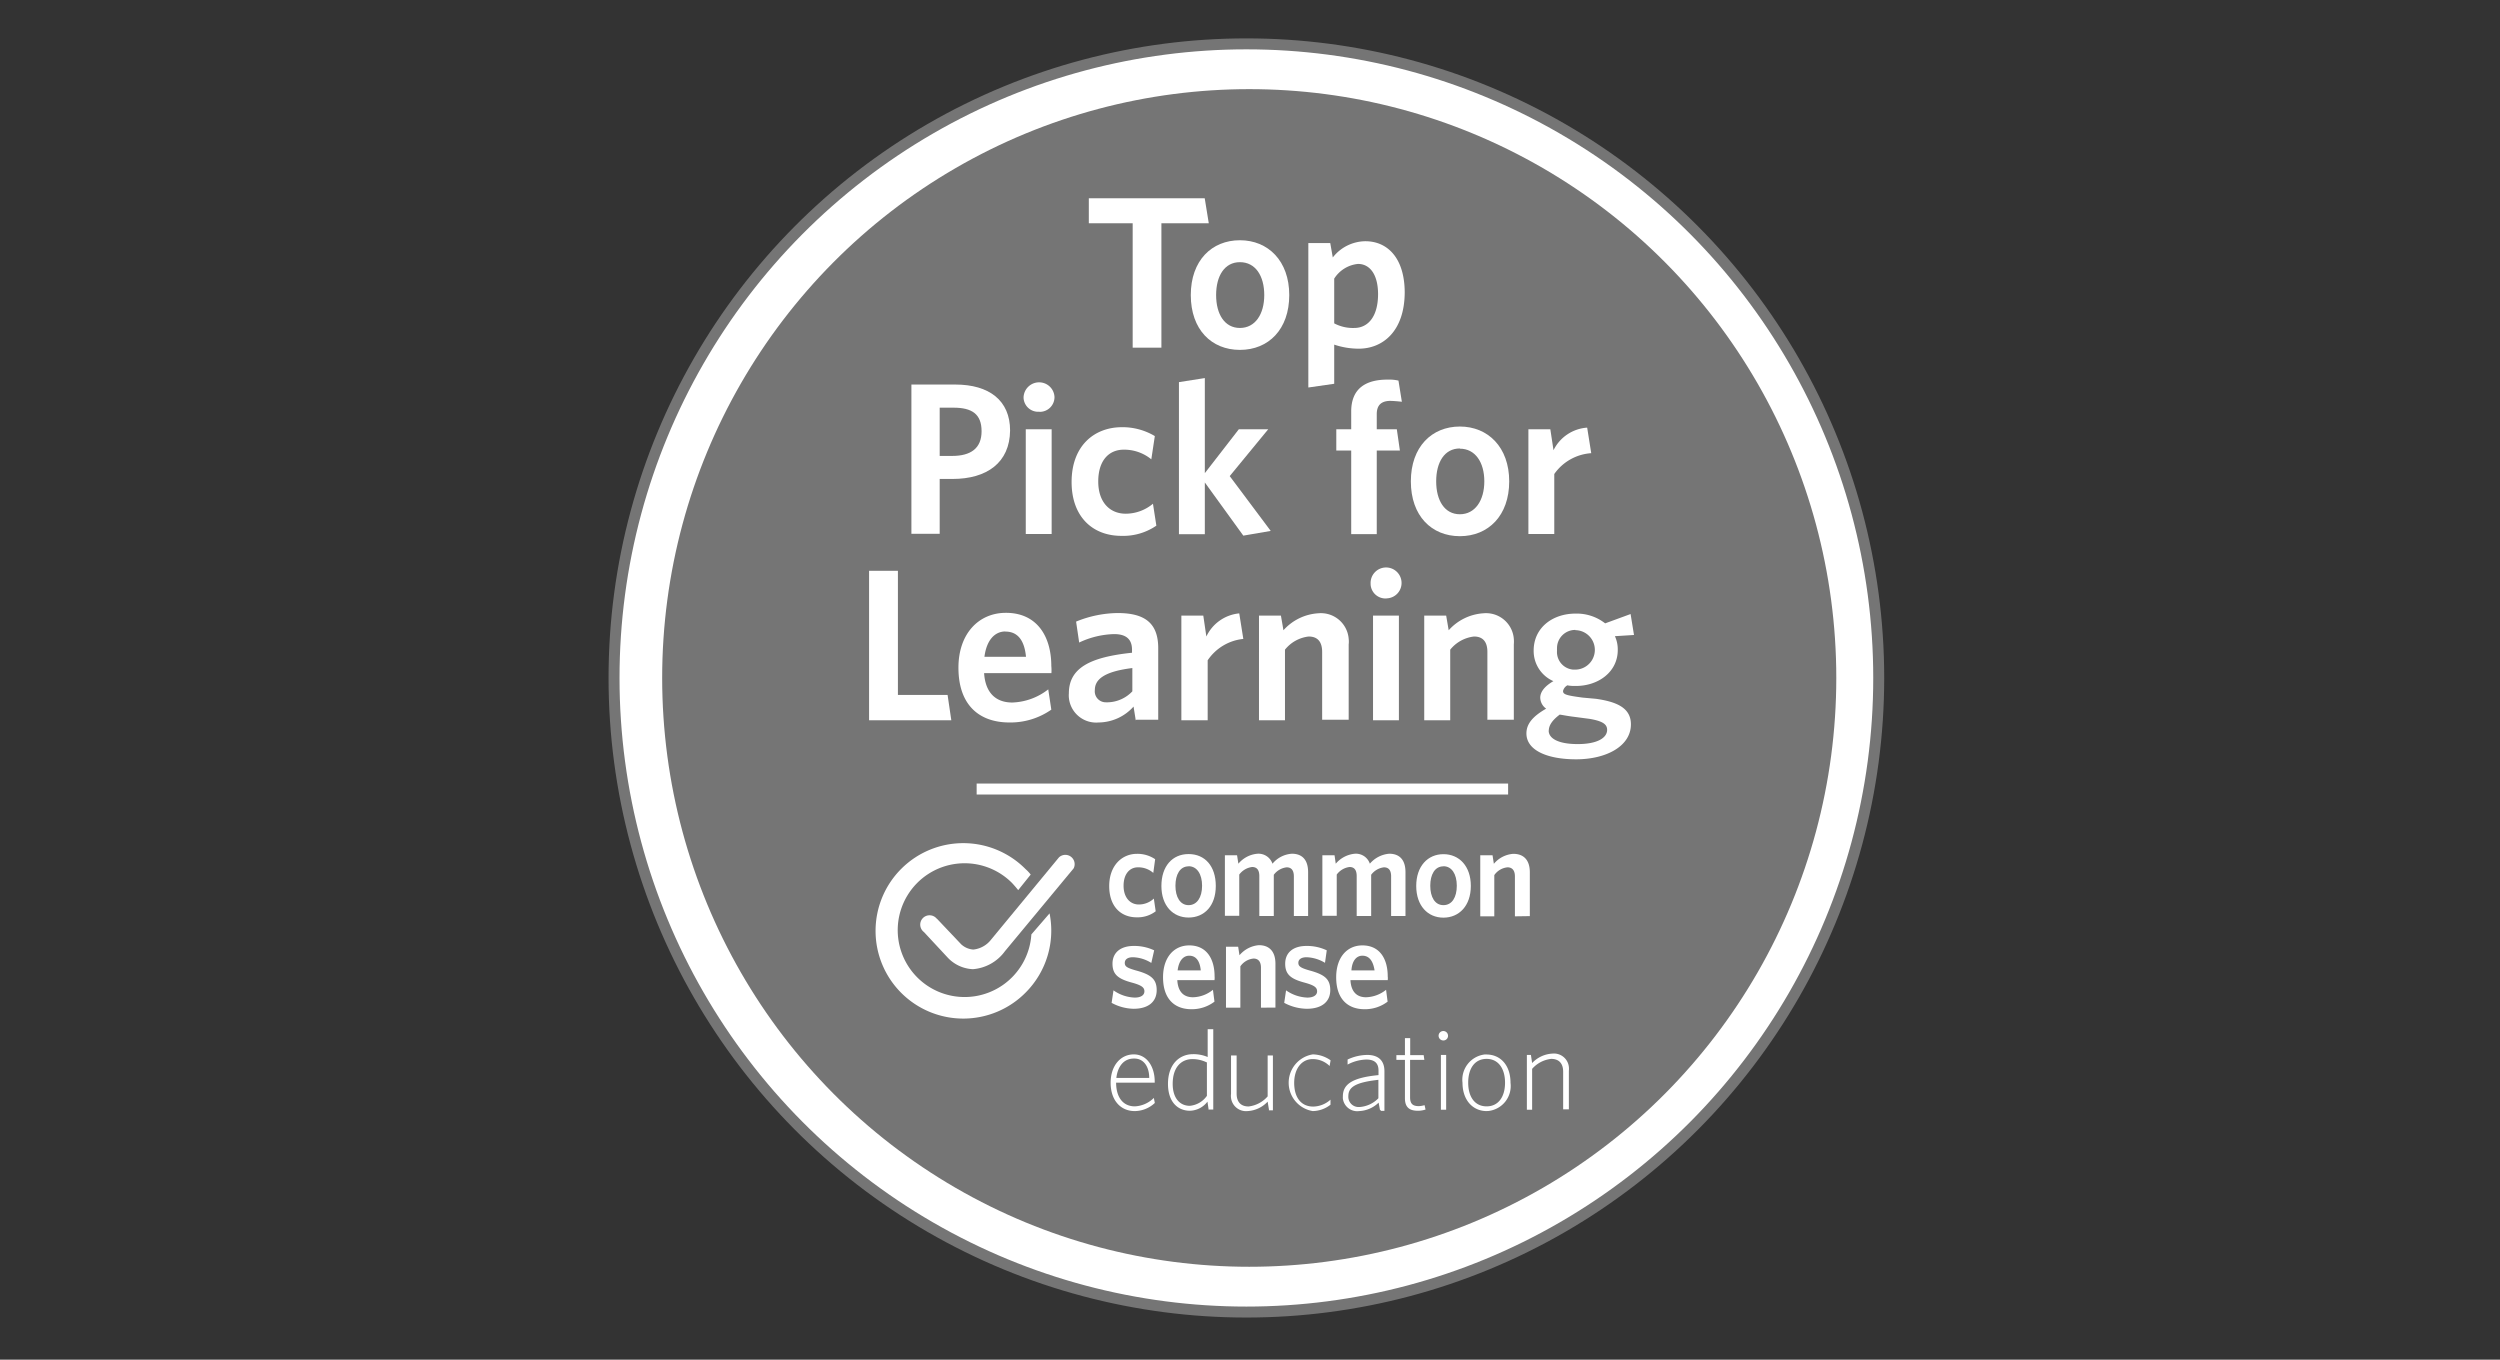 <svg xmlns="http://www.w3.org/2000/svg" viewBox="0 0 228 124"><rect x="0" y="0" width="228" height="124" fill="#333333" stroke="none"/><defs><style>.cls-1,.cls-3{fill:#fff;}.cls-1{stroke:#757575;}.cls-1,.cls-4{stroke-miterlimit:10;}.cls-2{fill:#757575;}.cls-4,.cls-5{fill:none;}.cls-4{stroke:#fff;}</style></defs><title>common-sense</title><g id="Layer_2" data-name="Layer 2"><g id="Layer_1-2" data-name="Layer 1"><g id="Group_11354" data-name="Group 11354"><g id="badge_3" data-name="badge 3"><g id="Group_11086" data-name="Group 11086"><ellipse id="Ellipse_163" data-name="Ellipse 163" class="cls-1" cx="113.67" cy="61.83" rx="57.67" ry="57.83"/><ellipse id="Ellipse_164" data-name="Ellipse 164" class="cls-2" cx="113.93" cy="61.83" rx="53.54" ry="53.7"/><g id="Group_11077" data-name="Group 11077"><path id="Path_12808" data-name="Path 12808" class="cls-3" d="M105.92,20.36V31.71H103.3V20.36h-4V18.08h10.57l.37,2.28Z"/><path id="Path_12809" data-name="Path 12809" class="cls-3" d="M113.08,31.91c-2.59,0-4.48-1.85-4.48-5s1.91-5,4.48-5,4.5,1.88,4.5,5S115.7,31.91,113.08,31.91Zm0-8c-1.4,0-2.17,1.25-2.17,3s.78,3,2.17,3,2.22-1.25,2.22-3-.8-3-2.22-3Z"/><path id="Path_12810" data-name="Path 12810" class="cls-3" d="M123.91,31.8a7,7,0,0,1-2.23-.37V35l-2.36.34V22.17h2l.23,1.31A3.82,3.82,0,0,1,124.52,22c2,0,3.59,1.51,3.59,4.7C128.08,30.23,126.1,31.8,123.91,31.8Zm-.06-7.73a2.91,2.91,0,0,0-2.17,1.34v4.08a3.63,3.63,0,0,0,1.83.42c1.23,0,2.17-1,2.17-3.1C125.67,25,124.91,24.07,123.85,24.07Z"/><path id="Path_12811" data-name="Path 12811" class="cls-3" d="M86.87,43.68H85.7v5H83.12V35.07h4c3.1,0,5,1.46,5,4.19C92.09,42.2,90,43.68,86.87,43.68Zm.09-6.5H85.7v4.4h1.14c1.68,0,2.68-.68,2.68-2.25s-.88-2.15-2.56-2.15Z"/><path id="Path_12812" data-name="Path 12812" class="cls-3" d="M94.77,37.55a1.33,1.33,0,0,1-1.42-1.25h0v-.09a1.42,1.42,0,0,1,1.48-1.34,1.4,1.4,0,0,1,1.34,1.34,1.34,1.34,0,0,1-1.33,1.35ZM93.55,48.7V39.15h2.36V48.7Z"/><path id="Path_12813" data-name="Path 12813" class="cls-3" d="M102.27,48.87c-2.65,0-4.54-1.77-4.54-4.91,0-3.31,2.07-5,4.59-5a5.75,5.75,0,0,1,3,.81L105,41.89a3.9,3.9,0,0,0-2.51-.88c-1.37,0-2.33,1-2.33,2.9s1.06,2.94,2.51,2.94a3.89,3.89,0,0,0,2.48-.91l.31,2A5.34,5.34,0,0,1,102.27,48.87Z"/><path id="Path_12814" data-name="Path 12814" class="cls-3" d="M113.39,48.85,109.88,44v4.72h-2.36V34.85l2.36-.37v8.67l3.1-4h2.68l-3.51,4.27,3.74,5Z"/><path id="Path_12815" data-name="Path 12815" class="cls-3" d="M126.81,36.56c-.79,0-1.25.35-1.25,1.21v1.38h1.83l.28,1.94h-2.11v7.62h-2.33V41.09h-1.36V39.15h1.36V37.53c0-2.11,1.34-2.91,3.31-2.91a3.94,3.94,0,0,1,1,.09l.31,1.93C127.49,36.6,127.15,36.57,126.81,36.56Z"/><path id="Path_12816" data-name="Path 12816" class="cls-3" d="M133.14,48.9c-2.58,0-4.47-1.85-4.47-5s1.91-5,4.47-5,4.5,1.88,4.5,5S135.74,48.9,133.14,48.9Zm0-8c-1.4,0-2.16,1.25-2.16,3s.77,3,2.16,3,2.23-1.26,2.23-3S134.54,40.92,133.14,40.92Z"/><path id="Path_12817" data-name="Path 12817" class="cls-3" d="M141.75,43.23V48.7h-2.36V39.15h2l.29,1.91A3.7,3.7,0,0,1,144.75,39l.37,2.33A4.48,4.48,0,0,0,141.75,43.23Z"/><path id="Path_12818" data-name="Path 12818" class="cls-3" d="M79.26,65.69V52.06h2.63V63.38h4.53l.34,2.31Z"/><path id="Path_12819" data-name="Path 12819" class="cls-3" d="M95.89,61.39H89.75c.12,1.85,1.12,2.68,2.57,2.68a5.61,5.61,0,0,0,3.28-1.2l.28,1.85a6.51,6.51,0,0,1-3.82,1.17c-2.68,0-4.65-1.51-4.65-5,0-3.1,1.85-5,4.33-5,2.85,0,4.14,2.17,4.14,4.85A4,4,0,0,1,95.89,61.39Zm-4.2-3.8c-.94,0-1.71.75-1.91,2.31h3.79c-.14-1.48-.74-2.3-1.88-2.3Z"/><path id="Path_12820" data-name="Path 12820" class="cls-3" d="M103.58,65.69l-.2-1.25a4.32,4.32,0,0,1-3.19,1.45,2.5,2.5,0,0,1-2.71-2.28,2.29,2.29,0,0,1,0-.37c0-2.31,1.91-3.31,5.76-3.71v-.28c0-1-.6-1.42-1.63-1.42a7.87,7.87,0,0,0-3.19.77l-.28-1.91a10.27,10.27,0,0,1,3.79-.78c2.48,0,3.7.92,3.7,3.2v6.53h-2v0Zm-.34-4.76c-2.74.34-3.39,1.14-3.39,2a1,1,0,0,0,1,1.12,1.34,1.34,0,0,0,.2,0,3.19,3.19,0,0,0,2.22-1V60.92h0Z"/><path id="Path_12821" data-name="Path 12821" class="cls-3" d="M110.14,60.22v5.47h-2.4V56.14h2l.28,1.91a3.71,3.71,0,0,1,3-2.11l.37,2.33A4.46,4.46,0,0,0,110.14,60.22Z"/><path id="Path_12822" data-name="Path 12822" class="cls-3" d="M120.58,65.69V59.45c0-.83-.34-1.4-1.23-1.4a3.24,3.24,0,0,0-2.16,1.2v6.44h-2.37V56.14h2l.23,1.34a4.64,4.64,0,0,1,3.2-1.55A2.54,2.54,0,0,1,123,58.26a2.18,2.18,0,0,1,0,.51v6.87h-2.42v0Z"/><path id="Path_12823" data-name="Path 12823" class="cls-3" d="M126.42,54.58A1.36,1.36,0,0,1,125,53.32h0v-.08a1.41,1.41,0,1,1,2.82-.15,1.4,1.4,0,0,1-1.33,1.48Zm-1.2,11.11V56.14h2.36v9.55h-2.36Z"/><path id="Path_12824" data-name="Path 12824" class="cls-3" d="M135.65,65.69V59.45c0-.83-.34-1.4-1.22-1.4a3.26,3.26,0,0,0-2.17,1.2v6.44h-2.37V56.14h2l.23,1.34a4.64,4.64,0,0,1,3.19-1.55,2.54,2.54,0,0,1,2.75,2.33,2.9,2.9,0,0,1,0,.51v6.87h-2.42v0Z"/><path id="Path_12825" data-name="Path 12825" class="cls-3" d="M148.71,56l.31,1.91-1.74.11a2.91,2.91,0,0,1,.26,1.26c0,2-1.77,3.28-3.82,3.28-.26,0-.52,0-.77-.06a.78.78,0,0,0-.4.52c0,.31.28.4,1.77.6l1.22.11c2,.28,3.2.88,3.2,2.33,0,2-2.26,3.19-5,3.19-2.59,0-4.53-.8-4.53-2.36,0-.89.6-1.57,1.8-2.26a1.26,1.26,0,0,1-.54-1c0-.54.42-1.06,1.2-1.51a3,3,0,0,1-1.8-2.79c0-2.07,1.71-3.37,3.82-3.37a4.2,4.2,0,0,1,2.7.89Zm-7.47,10.63c0,.71.86,1.23,2.65,1.23s2.68-.57,2.68-1.3c0-.51-.42-.8-1.6-1l-1.29-.17c-.66-.08-.94-.14-1.43-.22-.7.52-1,1-1,1.46Zm2.45-9.18A1.66,1.66,0,0,0,142,59.14a1.41,1.41,0,0,0,0,.2,1.61,1.61,0,0,0,1.48,1.73h.17a1.8,1.8,0,0,0,0-3.6Z"/></g><g id="Group_11085" data-name="Group 11085"><g id="Group_11078" data-name="Group 11078"><path id="Path_12826" data-name="Path 12826" class="cls-3" d="M105.32,98.74h-3.53c0,1.29.6,2.16,1.71,2.16a2.63,2.63,0,0,0,1.73-.77l.09.46a2.7,2.7,0,0,1-1.83.74c-1.31,0-2.2-1-2.2-2.58s.92-2.59,2.11-2.59,1.91,1.11,1.91,2.48v.1Zm-1.91-2.2c-.94,0-1.48.74-1.6,1.77h3c0-1-.48-1.77-1.36-1.77Z"/><path id="Path_12827" data-name="Path 12827" class="cls-3" d="M110.23,101.21l-.11-.74a2.07,2.07,0,0,1-1.6.83c-1.11,0-2-.8-2-2.45,0-1.83,1.08-2.71,2.28-2.71a3.27,3.27,0,0,1,1.34.26V93.86h.51v7.33h-.37Zm-.14-4.3a2.94,2.94,0,0,0-1.34-.32c-1,0-1.8.72-1.8,2.26,0,1.31.66,2,1.56,2a2.14,2.14,0,0,0,1.56-.91v-3Z"/><path id="Path_12828" data-name="Path 12828" class="cls-3" d="M115.73,101.21l-.12-.74a2.7,2.7,0,0,1-1.82.86,1.38,1.38,0,0,1-1.52-1.2,1.51,1.51,0,0,1,0-.37v-3.5h.51v3.48c0,.74.37,1.17,1.09,1.17a2.72,2.72,0,0,0,1.74-.92V96.26h.48v5h-.37v0Z"/><path id="Path_12829" data-name="Path 12829" class="cls-3" d="M119.72,101.33a2.62,2.62,0,0,1,0-5.17,2.89,2.89,0,0,1,1.63.54l-.09.52a2.19,2.19,0,0,0-1.55-.63c-1,0-1.68.88-1.68,2.17s.6,2.16,1.74,2.16a2.41,2.41,0,0,0,1.57-.63l0,.46A2.67,2.67,0,0,1,119.72,101.33Z"/><path id="Path_12830" data-name="Path 12830" class="cls-3" d="M125.85,101.21l-.12-.65a2.71,2.71,0,0,1-1.77.77,1.32,1.32,0,0,1-1.49-1.14,1.36,1.36,0,0,1,0-.2c0-1.11.86-1.71,3.25-1.94v-.42c0-.72-.42-1-1.11-1a3.83,3.83,0,0,0-1.71.46l0-.46a4.28,4.28,0,0,1,1.8-.42c1,0,1.56.51,1.56,1.48v3.62h-.34v-.06Zm-.14-2.73c-2.06.23-2.74.65-2.74,1.48a.93.93,0,0,0,.9,1H124a2.64,2.64,0,0,0,1.71-.8V98.48Z"/><path id="Path_12831" data-name="Path 12831" class="cls-3" d="M129.3,101.3c-.72,0-1.17-.28-1.17-1.14v-3.5h-.78v-.43h.78V94.68h.48v1.55h1.23l.06.43h-1.3v3.42c0,.57.23.8.8.8a2.27,2.27,0,0,0,.52-.09l.09.4A2.15,2.15,0,0,1,129.3,101.3Z"/><path id="Path_12832" data-name="Path 12832" class="cls-3" d="M131.64,94.89a.43.43,0,1,1,.42-.43h0a.42.42,0,0,1-.41.43h0Zm-.23,6.32v-5h.48v5Z"/><path id="Path_12833" data-name="Path 12833" class="cls-3" d="M135.58,101.33c-1.26,0-2.2-1-2.2-2.58a2.32,2.32,0,0,1,2-2.58h.18c1.25,0,2.2.94,2.2,2.59a2.29,2.29,0,0,1-2,2.56Zm0-4.76c-1.09,0-1.68.88-1.68,2.17s.6,2.16,1.68,2.16,1.68-.88,1.68-2.16S136.65,96.57,135.58,96.57Z"/><path id="Path_12834" data-name="Path 12834" class="cls-3" d="M142.56,101.21V97.74c0-.74-.37-1.17-1.09-1.17a2.71,2.71,0,0,0-1.74.91v3.73h-.48v-5h.37l.11.74a2.72,2.72,0,0,1,1.83-.86,1.37,1.37,0,0,1,1.52,1.2,1.53,1.53,0,0,1,0,.37v3.51h-.52v0Z"/></g><g id="Group_11083" data-name="Group 11083"><g id="Group_11081" data-name="Group 11081"><g id="Group_11079" data-name="Group 11079"><path id="Path_12835" data-name="Path 12835" class="cls-3" d="M103.67,83.66c-1.46,0-2.51-1-2.51-2.85s1.14-2.94,2.53-2.94a2.88,2.88,0,0,1,1.66.49l-.17,1.25a2.07,2.07,0,0,0-1.4-.51c-.75,0-1.31.6-1.31,1.68s.6,1.71,1.39,1.71a2,2,0,0,0,1.37-.54l.17,1.16A2.71,2.71,0,0,1,103.67,83.66Z"/><path id="Path_12836" data-name="Path 12836" class="cls-3" d="M108.4,83.68c-1.43,0-2.48-1.08-2.48-2.88s1-2.91,2.48-2.91,2.48,1.09,2.48,2.91S109.83,83.68,108.4,83.68Zm0-4.67c-.78,0-1.2.74-1.2,1.77s.43,1.77,1.2,1.77,1.23-.72,1.23-1.77S109.17,79,108.4,79Z"/><path id="Path_12837" data-name="Path 12837" class="cls-3" d="M118,83.57V79.92c0-.48-.18-.82-.66-.82a1.71,1.71,0,0,0-1.17.68v3.76h-1.32V79.9c0-.49-.17-.83-.66-.83a1.74,1.74,0,0,0-1.17.69v3.76h-1.31V78h1.11l.12.77a2.55,2.55,0,0,1,1.74-.91,1.35,1.35,0,0,1,1.37.91,2.5,2.5,0,0,1,1.77-.91c1,0,1.48.63,1.48,1.68v4H118v.06Z"/><path id="Path_12838" data-name="Path 12838" class="cls-3" d="M126.87,83.57V79.92c0-.48-.17-.82-.66-.82a1.71,1.71,0,0,0-1.16.68v3.76h-1.32V79.9c0-.49-.17-.83-.65-.83a1.72,1.72,0,0,0-1.17.69v3.76H120.6V78h1.11l.11.77a2.6,2.6,0,0,1,1.74-.91,1.34,1.34,0,0,1,1.37.91,2.6,2.6,0,0,1,1.77-.91c1,0,1.48.63,1.48,1.68v4h-1.31v0Z"/></g><g id="Group_11080" data-name="Group 11080"><path id="Path_12839" data-name="Path 12839" class="cls-3" d="M131.64,83.69c-1.43,0-2.48-1.09-2.48-2.89s1.05-2.9,2.48-2.9,2.5,1.08,2.5,2.9S133.06,83.69,131.64,83.69Zm0-4.68c-.78,0-1.2.74-1.2,1.77s.42,1.77,1.2,1.77,1.22-.71,1.22-1.77S132.4,79,131.64,79Z"/><path id="Path_12840" data-name="Path 12840" class="cls-3" d="M138.16,83.57V79.92c0-.48-.2-.82-.68-.82a1.66,1.66,0,0,0-1.2.71v3.76H135V78h1.12l.12.78a2.54,2.54,0,0,1,1.77-.91c1,0,1.51.62,1.51,1.68v4Z"/></g></g><g id="Group_11082" data-name="Group 11082"><path id="Path_12841" data-name="Path 12841" class="cls-3" d="M103.38,92a4.33,4.33,0,0,1-2-.54l.17-1.14a3.56,3.56,0,0,0,1.94.66c.57,0,.88-.23.88-.57s-.23-.54-1.08-.78c-1.29-.34-1.83-.74-1.83-1.74s.72-1.62,1.94-1.62a4.27,4.27,0,0,1,1.86.4L105,87.82a3.32,3.32,0,0,0-1.68-.52c-.48,0-.74.2-.74.52s.2.45,1,.68c1.37.37,1.91.78,1.91,1.8S104.78,92,103.38,92Z"/><path id="Path_12842" data-name="Path 12842" class="cls-3" d="M110.76,89.39h-3.39c.06,1.08.6,1.56,1.43,1.56a3,3,0,0,0,1.82-.68l.14,1.08a3.4,3.4,0,0,1-2.11.69c-1.48,0-2.58-.89-2.58-2.91,0-1.83,1-2.91,2.39-2.91,1.6,0,2.31,1.25,2.31,2.82A1.37,1.37,0,0,1,110.76,89.39Zm-2.3-2.23c-.52,0-.95.43-1.06,1.34h2.11C109.43,87.65,109.08,87.16,108.46,87.16Z"/><path id="Path_12843" data-name="Path 12843" class="cls-3" d="M115,91.9V88.25c0-.49-.2-.83-.68-.83a1.66,1.66,0,0,0-1.2.71V91.9h-1.31V86.34h1.11l.12.78a2.59,2.59,0,0,1,1.77-.92c1,0,1.51.63,1.51,1.69v4Z"/><path id="Path_12844" data-name="Path 12844" class="cls-3" d="M119.18,92a4.48,4.48,0,0,1-2.06-.54l.17-1.14a3.59,3.59,0,0,0,1.94.66c.57,0,.89-.23.89-.57s-.23-.54-1.09-.78c-1.29-.34-1.82-.74-1.82-1.74s.71-1.62,1.94-1.62a4.22,4.22,0,0,1,1.85.4l-.16,1.14a3.47,3.47,0,0,0-1.68-.51c-.49,0-.75.2-.75.51s.2.46,1,.69c1.37.37,1.91.77,1.91,1.8S120.58,92,119.18,92Z"/><path id="Path_12845" data-name="Path 12845" class="cls-3" d="M126.56,89.39h-3.4c.06,1.08.6,1.56,1.42,1.56a3.05,3.05,0,0,0,1.83-.68l.14,1.08a3.4,3.4,0,0,1-2.11.69c-1.48,0-2.58-.89-2.58-2.91,0-1.83,1-2.91,2.39-2.91,1.6,0,2.31,1.25,2.31,2.82A1.37,1.37,0,0,1,126.56,89.39Zm-2.31-2.23c-.52,0-.94.43-1,1.34h2.11C125.23,87.65,124.88,87.16,124.25,87.16Z"/></g></g><g id="Group_11084" data-name="Group 11084"><path id="Path_12846" data-name="Path 12846" class="cls-3" d="M94.06,85.22a6.1,6.1,0,1,1-1.77-4.7q.3.32.57.66L94,79.76a3.56,3.56,0,0,0-.46-.49,8,8,0,1,0,0,11.25v0a8,8,0,0,0,2.18-7.22Z"/><path id="Path_12847" data-name="Path 12847" class="cls-3" d="M88.73,88.39h0A3.35,3.35,0,0,1,86.4,87.3L84.26,85a.85.85,0,1,1,1.16-1.23h0l.07.06,2.17,2.29h0a1.81,1.81,0,0,0,1.11.48,2.37,2.37,0,0,0,1.62-.91l6.19-7.5a.85.85,0,0,1,1.34,1l0,0-6.27,7.56A4,4,0,0,1,88.73,88.39Z"/></g></g><line id="Line_61" data-name="Line 61" class="cls-4" x1="89.07" y1="71.96" x2="137.54" y2="71.96"/></g></g><rect id="Rectangle_1935" data-name="Rectangle 1935" class="cls-5" width="228" height="124"/></g></g></g></svg>